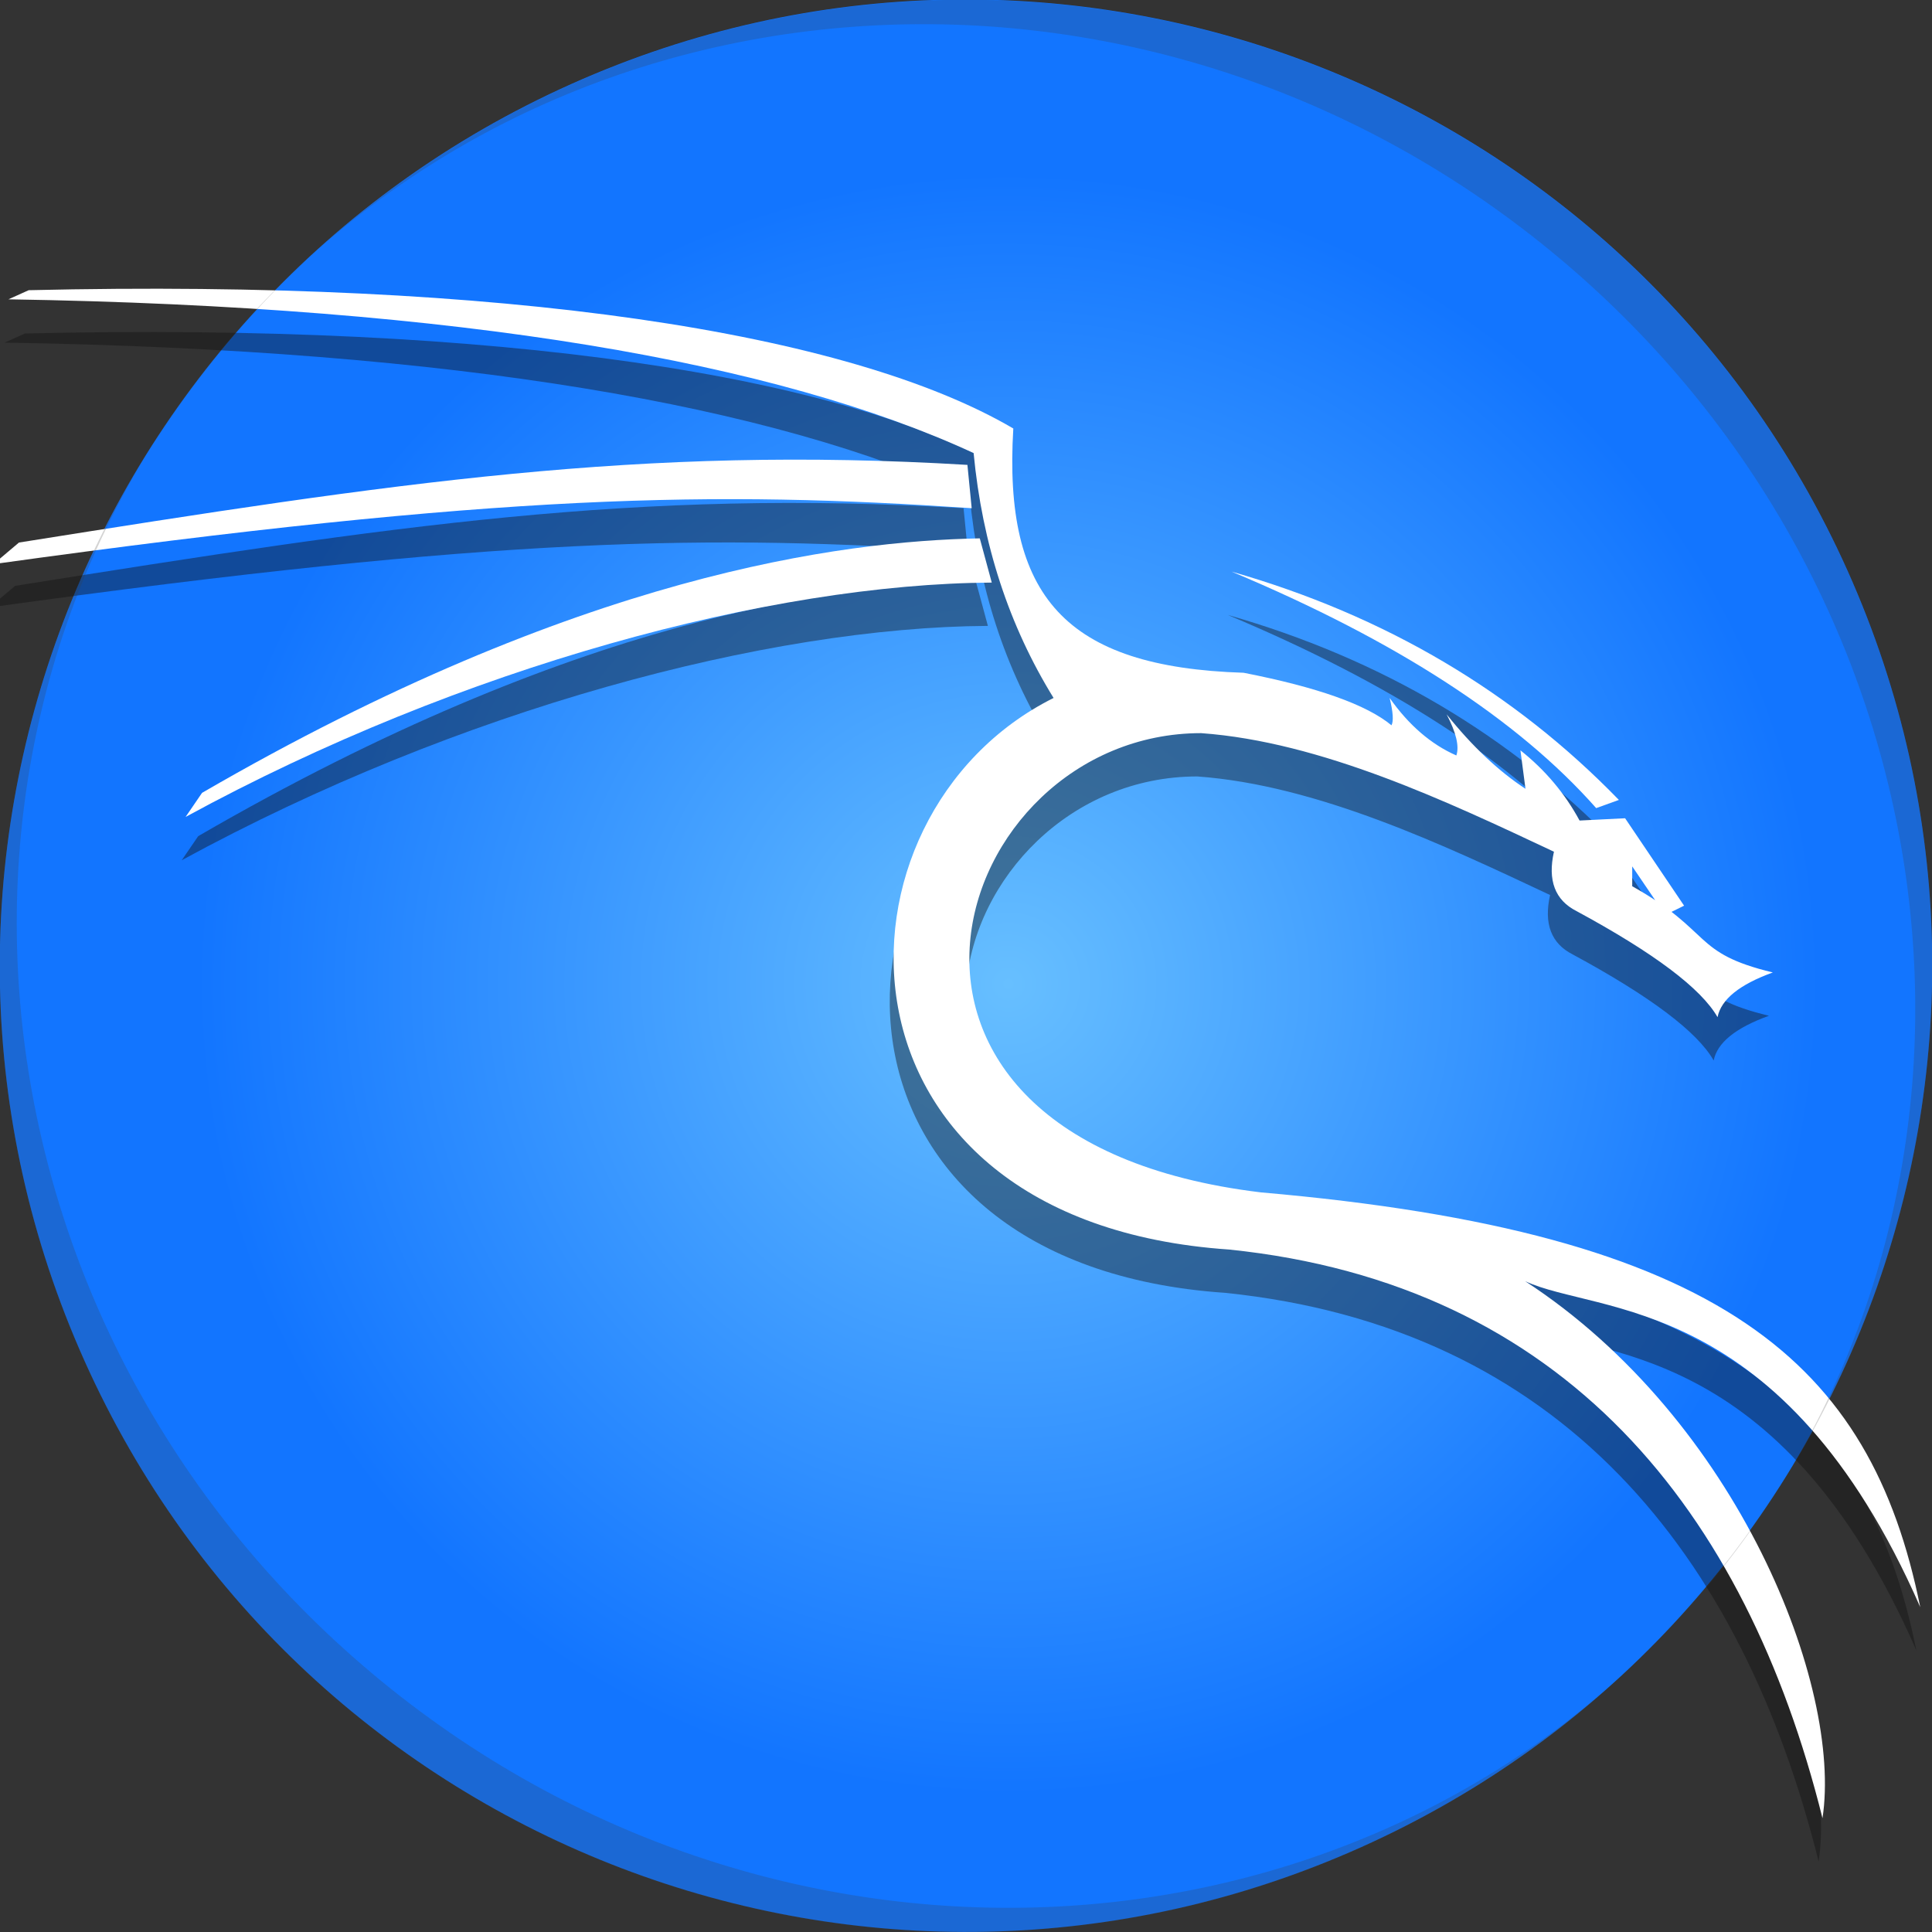 <?xml version="1.0" encoding="utf-8"?>
<svg
	version="1.1"
	xmlns="http://www.w3.org/2000/svg"
	xmlns:xlink="http://www.w3.org/1999/xlink"
	x="0%" y="0%"
	width="100%" height="100%"
	viewBox="0 0 720.0 720.0"
	enable-background="new 0 0 720.0 720.0"
	xml:space="preserve">
<rect x="0" y="0" width="720.0" height="720.0" fill="#333333" stroke="none"/>
<defs>
	<radialGradient id="fillGrad0" cx="51.616%" cy="51.788%" fx="51.616%" fy="51.788%" r="42.300%">
   		<stop offset="0.000%" style="stop-color:rgb(103,191,255);stop-opacity:1.000" />
		<stop offset="100.000%" style="stop-color:rgb(18,117,255);stop-opacity:1.000" />
	</radialGradient>

</defs>
	<path
		transform = "rotate(-24.13 360.00 359.89)"
		fill="url(#fillGrad0)"
		stroke="#000000"
		fill-opacity="1.0"
		stroke-opacity="0.0"
		fill-rule="nonzero"
		stroke-width="0.0"
		stroke-linejoin="miter"
		stroke-linecap="square"
		d="M360.00,-0.11C558.82,-0.11,720.00,161.07,720.00,359.89C720.00,558.71,558.82,719.89,360.00,719.89C161.18,719.89,-0.00,558.71,-0.00,359.89C-0.00,161.07,161.18,-0.11,360.00,-0.11z"/>
	<path
		fill="#111111"
		stroke="#000000"
		fill-opacity="0.424"
		stroke-opacity="0.0"
		fill-rule="nonzero"
		stroke-width="0.0"
		stroke-linejoin="miter"
		stroke-linecap="square"
		d="M360.68,205.52C264.95,199.07,186.69,199.87,-3.89,226.37L5.63,218.33C146.44,195.93,237.31,182.09,359.09,189.39L360.68,205.52z"/>
	<path
		fill="#111111"
		stroke="#000000"
		fill-opacity="0.424"
		stroke-opacity="0.0"
		fill-rule="nonzero"
		stroke-width="0.0"
		stroke-linejoin="miter"
		stroke-linecap="square"
		d="M368.16,233.25C286.08,233.72,170.76,264.42,67.72,320.59L73.86,311.61C214.30,230.17,312.01,217.78,363.70,216.77L368.16,233.25z"/>
	<path
		fill="#111111"
		stroke="#000000"
		fill-opacity="0.424"
		stroke-opacity="0.0"
		fill-rule="nonzero"
		stroke-width="0.0"
		stroke-linejoin="miter"
		stroke-linecap="square"
		d="M677.75,693.73C649.09,578.86,581.54,494.72,456.66,481.81C302.52,471.34,303.44,320.08,391.20,276.24Q366.21,235.75,361.40,184.98C288.66,151.33,170.76,130.36,1.71,127.69L9.25,124.28C186.69,120.10,315.11,139.98,376.19,175.83C372.44,238.33,395.46,264.75,462.00,266.86Q503.25,274.91,517.13,286.43Q518.35,284.09,516.44,276.24Q527.17,291.47,541.30,297.68Q543.03,292.57,537.67,282.34Q551.91,300.15,567.06,310.10L565.18,295.77Q579.00,306.74,587.22,321.93L604.19,321.08L626.17,353.66L619.14,357.13L606.85,339.01L606.85,346.41C637.13,363.45,628.92,371.22,659.24,378.55Q640.61,385.27,638.64,395.21Q629.45,379.13,586.07,355.67Q574.08,349.58,577.67,333.55C538.10,314.92,490.85,292.57,446.19,289.36C351.82,289.36,303.44,440.62,468.49,460.51C640.61,475.48,695.71,523.80,714.18,615.08C662.98,498.07,593.70,506.17,566.94,493.60C646.49,545.45,685.22,644.83,677.75,693.73z"/>
	<path
		fill="#111111"
		stroke="#000000"
		fill-opacity="0.424"
		stroke-opacity="0.0"
		fill-rule="nonzero"
		stroke-width="0.0"
		stroke-linejoin="miter"
		stroke-linecap="square"
		d="M593.41,317.30L601.87,314.24Q543.03,253.62,457.56,229.17Q549.61,267.75,593.41,317.30z"/>
	<path
		fill="#FFFFFF"
		stroke="#000000"
		fill-opacity="1.000"
		stroke-opacity="0.0"
		fill-rule="nonzero"
		stroke-width="0.0"
		stroke-linejoin="miter"
		stroke-linecap="square"
		d="M362.12,189.39C266.39,182.93,188.12,183.73,-2.45,210.23L7.07,202.19C147.88,179.79,238.75,165.96,360.53,173.25L362.12,189.39z"/>
	<path
		fill="#FFFFFF"
		stroke="#000000"
		fill-opacity="1.000"
		stroke-opacity="0.0"
		fill-rule="nonzero"
		stroke-width="0.0"
		stroke-linejoin="miter"
		stroke-linecap="square"
		d="M369.60,217.11C287.51,217.59,172.20,248.28,69.16,304.45L75.30,295.47C215.74,214.04,313.45,201.64,365.14,200.63L369.60,217.11z"/>
	<path
		fill="#FFFFFF"
		stroke="#000000"
		fill-opacity="1.000"
		stroke-opacity="0.0"
		fill-rule="nonzero"
		stroke-width="0.0"
		stroke-linejoin="miter"
		stroke-linecap="square"
		d="M679.19,677.59C650.53,562.72,582.98,478.58,458.10,465.67C303.96,455.21,304.88,303.94,392.64,260.11Q367.65,219.62,362.84,168.84C290.10,135.19,172.20,114.23,3.14,111.55L10.69,108.15C188.12,103.96,316.55,123.84,377.63,159.69C373.88,222.19,396.90,248.62,463.44,250.72Q504.69,258.78,518.57,270.30Q519.79,267.96,517.88,260.11Q528.61,275.33,542.74,281.54Q544.46,276.43,539.11,266.21Q553.34,284.01,568.50,293.96L566.62,279.63Q580.44,290.60,588.66,305.79L605.63,304.94L627.61,337.52L620.58,340.99L608.28,322.88L608.28,330.27C638.57,347.32,630.36,355.09,660.68,362.41Q642.05,369.14,640.08,379.07Q630.89,363.00,587.51,339.53Q575.51,333.44,579.11,317.41C539.54,298.78,492.29,276.43,447.63,273.22C353.25,273.22,304.88,424.48,469.93,444.37C642.05,459.34,697.15,507.66,715.62,598.94C664.42,481.94,595.14,490.03,568.38,477.46C647.93,529.31,686.65,628.70,679.19,677.59z"/>
	<path
		fill="#FFFFFF"
		stroke="#000000"
		fill-opacity="1.000"
		stroke-opacity="0.0"
		fill-rule="nonzero"
		stroke-width="0.0"
		stroke-linejoin="miter"
		stroke-linecap="square"
		d="M594.85,301.16L603.31,298.11Q544.46,237.48,459.00,213.03Q551.05,251.62,594.85,301.16z"/>
	<path
		fill="#3F3F3F"
		stroke="#000000"
		fill-opacity="0.220"
		stroke-opacity="0.0"
		fill-rule="nonzero"
		stroke-width="0.0"
		stroke-linejoin="miter"
		stroke-linecap="square"
		d="M212.86,31.45C394.31,-49.82,607.29,31.40,688.55,212.86C769.82,394.31,688.60,607.29,507.14,688.55C325.69,769.82,112.71,688.60,31.44,507.14C-49.82,325.69,31.40,112.71,212.86,31.45zM138.48,623.46C290.80,751.53,513.45,737.40,635.79,591.89C758.14,446.39,733.84,224.61,581.52,96.54C429.21,-31.53,206.55,-17.40,84.21,128.11C-38.14,273.61,-13.84,495.39,138.48,623.46z"/>
</svg>